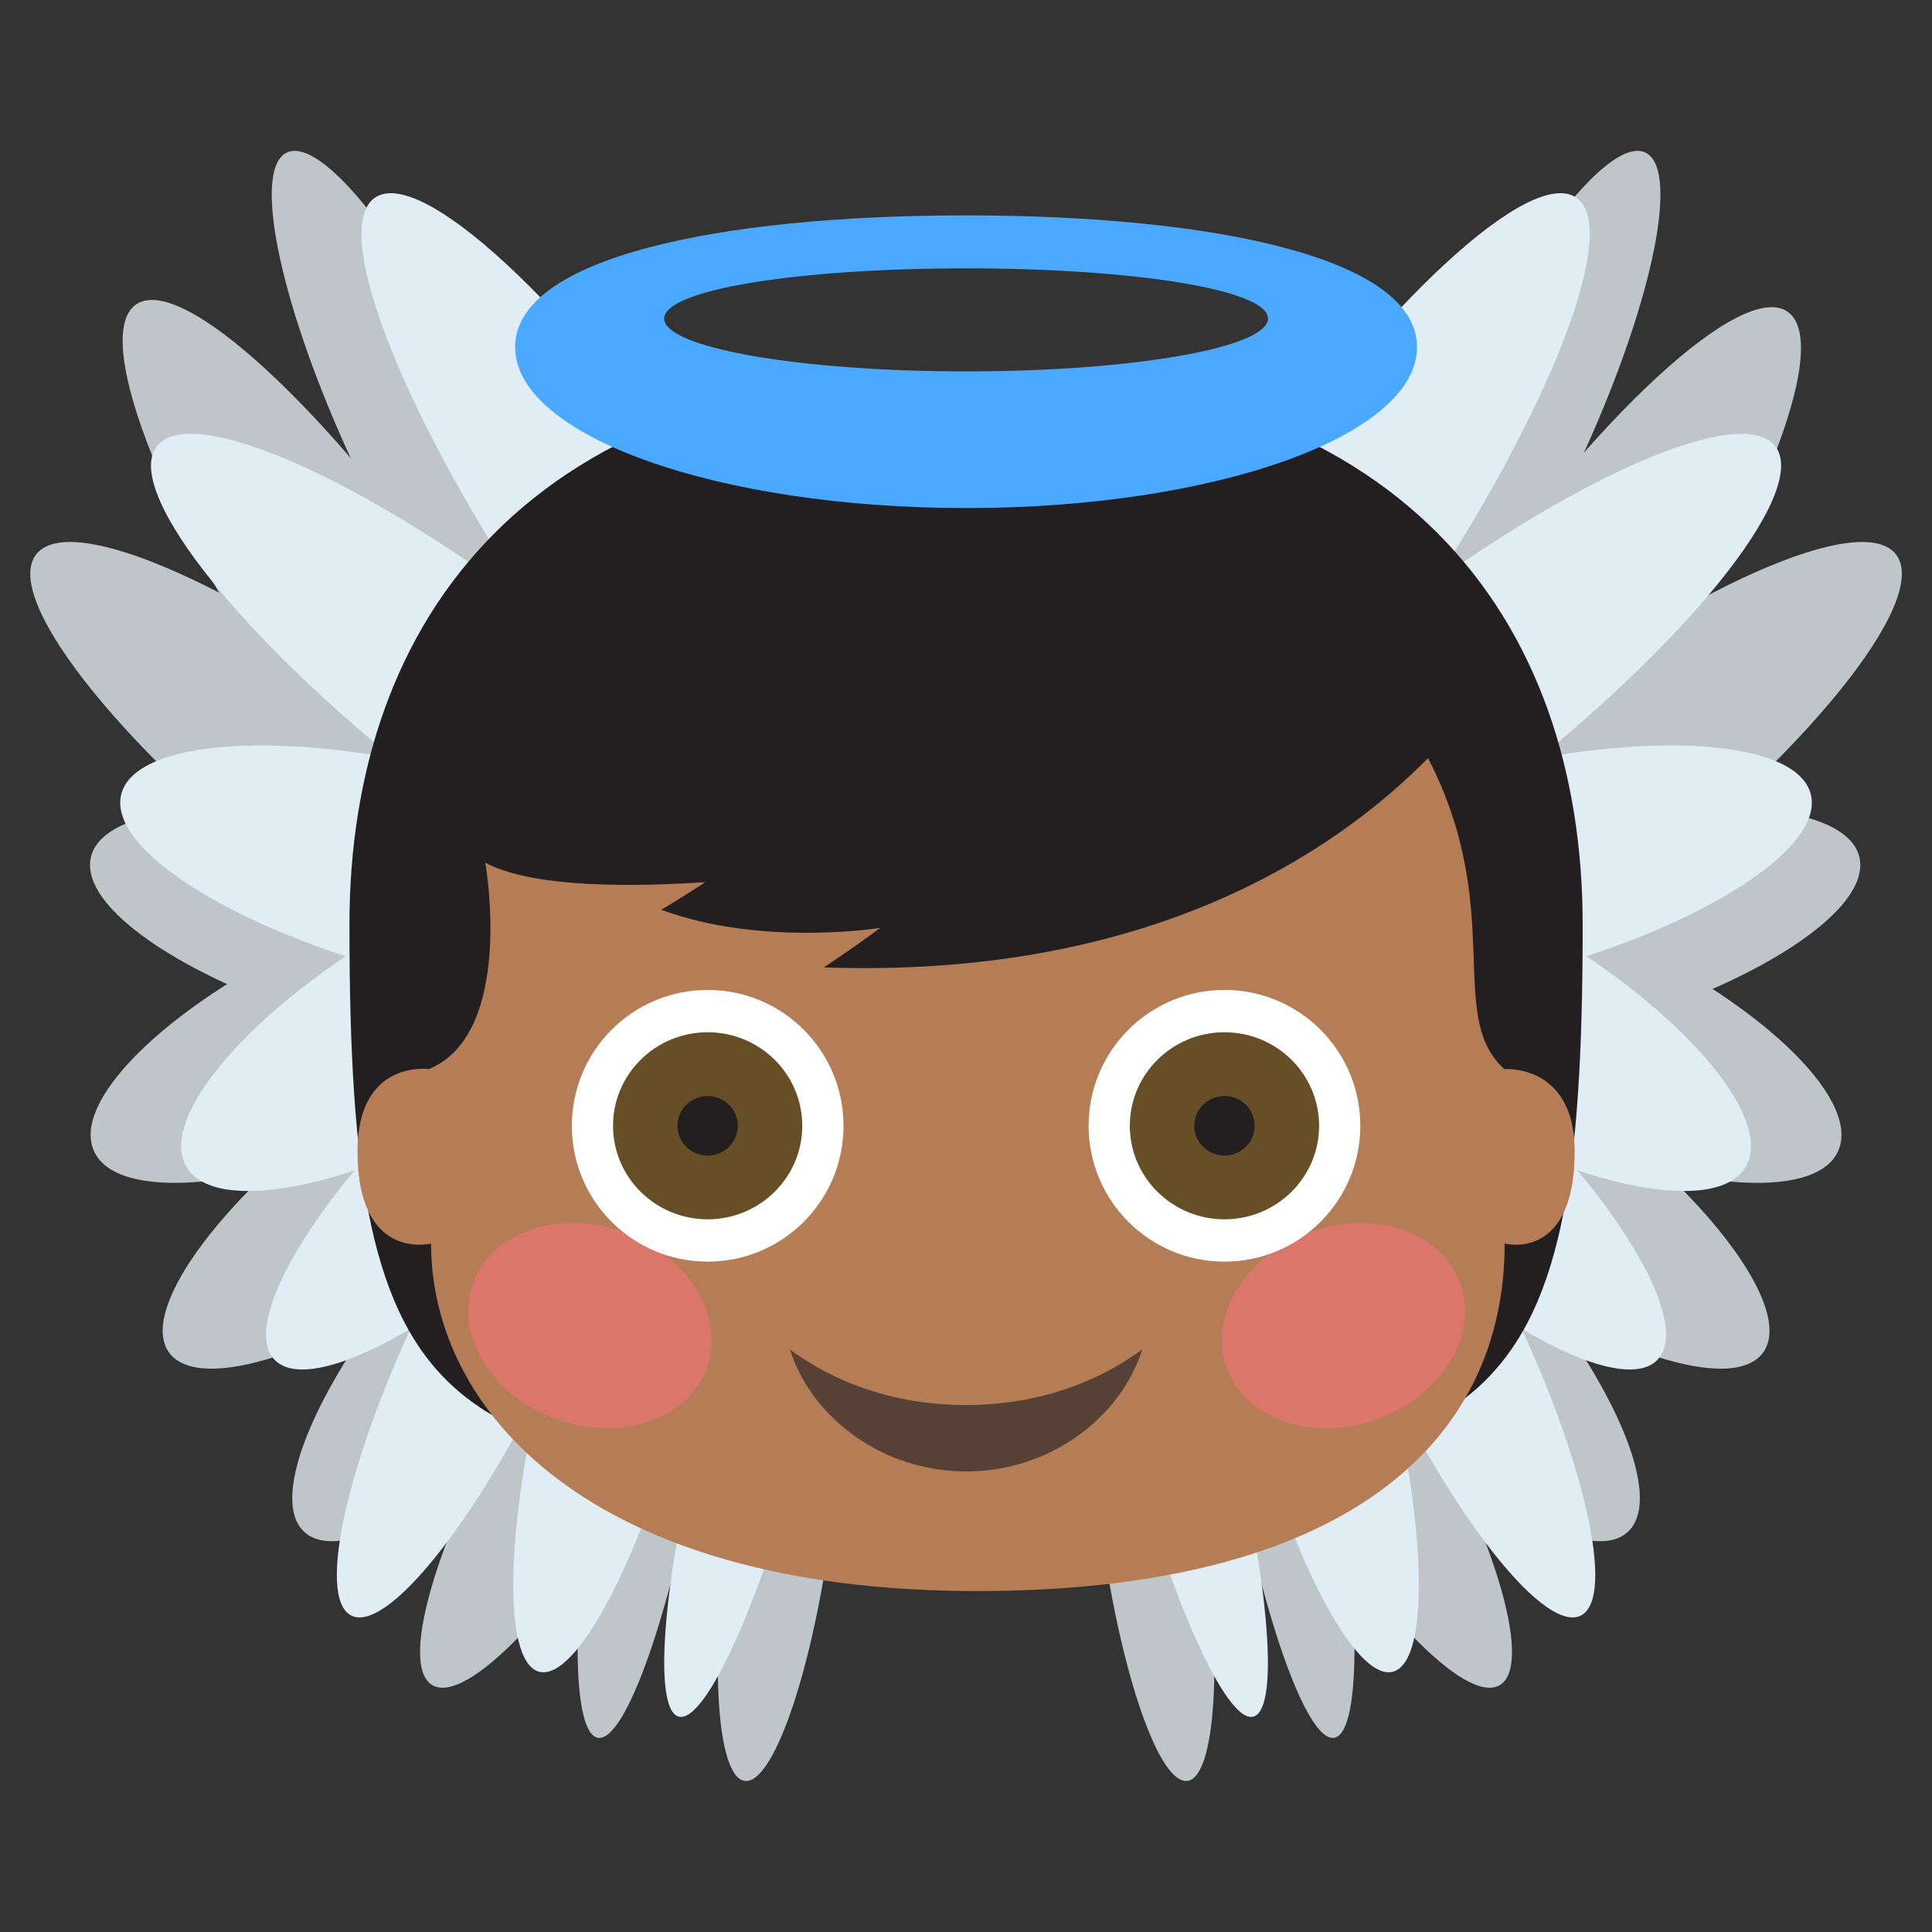 <?xml version="1.0" encoding="utf-8"?>
<!-- Generator: Adobe Illustrator 15.0.0, SVG Export Plug-In . SVG Version: 6.00 Build 0)  -->
<!DOCTYPE svg PUBLIC "-//W3C//DTD SVG 1.1//EN" "http://www.w3.org/Graphics/SVG/1.1/DTD/svg11.dtd">
<svg version="1.1" id="Layer_1" xmlns="http://www.w3.org/2000/svg" xmlns:xlink="http://www.w3.org/1999/xlink" x="0px" y="0px"
	 width="64px" height="64px" viewBox="0 0 64 64" enable-background="new 0 0 64 64" xml:space="preserve">
<rect x="0" y="0" width="64" height="64" fill="#333333" stroke="none"/>
<g>
	<g>
		<g>
			<g>
				<path fill="#BEC6C9" d="M4.481,10.104c1.479-1.117,6.442,3.463,11.087,10.23c4.646,6.767,7.212,13.158,5.734,14.274
					c-1.479,1.121-6.441-3.465-11.089-10.232C5.571,17.612,3.002,11.222,4.481,10.104z"/>
				<path fill="#BEC6C9" d="M1.173,18.399c1.079-1.543,6.957,1.059,13.13,5.812c6.176,4.751,10.307,9.854,9.229,11.393
					c-1.074,1.544-6.956-1.063-13.132-5.813C4.229,25.041,0.096,19.938,1.173,18.399z"/>
				<path fill="#BEC6C9" d="M3.01,28.401c0.428-1.86,5.463-2.188,11.248-0.736c5.792,1.452,10.14,4.139,9.717,5.997
					c-0.424,1.864-5.461,2.188-11.251,0.736C6.938,32.943,2.588,30.261,3.01,28.401z"/>
				<path fill="#BEC6C9" d="M3.098,38.095c-0.722-1.755,2.742-5.011,7.732-7.268c4.996-2.263,9.627-2.67,10.348-0.915
					c0.725,1.756-2.739,5.008-7.734,7.27C8.452,39.439,3.818,39.851,3.098,38.095z"/>
				<path fill="#BEC6C9" d="M5.573,44.765c-0.955-1.466,1.906-5.269,6.391-8.489c4.489-3.228,8.899-4.655,9.854-3.191
					c0.957,1.465-1.905,5.26-6.392,8.49C10.941,44.795,6.529,46.228,5.573,44.765z"/>
				<path fill="#BEC6C9" d="M10.05,50.718c-1.249-1.247,0.78-5.612,4.531-9.735c3.753-4.132,7.808-6.471,9.052-5.223
					c1.252,1.245-0.782,5.605-4.533,9.741C15.349,49.626,11.296,51.968,10.05,50.718z"/>
				<path fill="#BEC6C9" d="M9.484,5.062c1.161-0.6,4.055,3.064,6.451,8.178c2.403,5.124,3.408,9.758,2.246,10.357
					c-1.161,0.604-4.051-3.065-6.452-8.183C9.331,10.296,8.323,5.66,9.484,5.062z"/>
				<path fill="#BEC6C9" d="M14.302,55.81c-1.12-0.721,0.276-5.254,3.124-10.11c2.849-4.861,6.067-8.214,7.188-7.487
					c1.124,0.72-0.279,5.249-3.127,10.11C18.641,53.182,15.424,56.534,14.302,55.81z"/>
				<path fill="#BEC6C9" d="M19.801,57.565c-0.925-0.175-0.884-4.874,0.095-10.48c0.979-5.612,2.52-10.02,3.44-9.841
					c0.926,0.172,0.879,4.871-0.098,10.481C22.262,53.338,20.724,57.74,19.801,57.565z"/>
				<path fill="#BEC6C9" d="M24.665,58.993c-0.932-0.141-1.168-4.006-0.525-8.624c0.638-4.629,1.91-8.266,2.838-8.121
					c0.933,0.138,1.164,4.008,0.525,8.63C26.861,55.504,25.592,59.138,24.665,58.993z"/>
			</g>
			<g>
				<path fill="#E1EDF5" d="M12.393,6.568c1.479-1.118,6.445,3.463,11.088,10.229c4.646,6.769,7.214,13.159,5.734,14.277
					c-1.479,1.117-6.442-3.467-11.087-10.232C13.483,14.077,10.915,7.687,12.393,6.568z"/>
				<path fill="#E1EDF5" d="M5.172,14.816c1.08-1.544,6.957,1.061,13.131,5.811c6.175,4.752,10.306,9.854,9.229,11.396
					s-6.957-1.063-13.133-5.816C8.229,21.458,4.096,16.355,5.172,14.816z"/>
				<path fill="#E1EDF5" d="M4.011,26.336c0.425-1.859,5.462-2.188,11.247-0.736c5.792,1.451,10.141,4.14,9.716,5.998
					c-0.423,1.861-5.46,2.188-11.251,0.736C7.938,30.879,3.587,28.196,4.011,26.336z"/>
				<path fill="#E1EDF5" d="M6.149,38.604c-0.879-1.678,2.271-5.263,7.035-8.013c4.768-2.753,9.34-3.625,10.217-1.951
					c0.881,1.677-2.271,5.262-7.036,8.016C11.603,39.404,7.028,40.277,6.149,38.604z"/>
				<path fill="#E1EDF5" d="M9.061,45.006c-1.059-1.247,1.375-5.335,5.431-9.131c4.06-3.802,8.207-5.871,9.265-4.624
					c1.061,1.242-1.375,5.329-5.434,9.129C14.267,44.174,10.118,46.248,9.061,45.006z"/>
				<path fill="#E1EDF5" d="M11.626,53.512c-1.155-0.615-0.098-5.242,2.363-10.323c2.46-5.094,5.393-8.717,6.545-8.104
					c1.157,0.614,0.096,5.235-2.362,10.327C15.71,50.496,12.779,54.125,11.626,53.512z"/>
				<path fill="#E1EDF5" d="M17.849,55.375c-1.249-0.36-1.099-5.115,0.339-10.612c1.438-5.505,3.615-9.673,4.863-9.312
					c1.25,0.355,1.094,5.109-0.342,10.612C21.271,51.56,19.097,55.732,17.849,55.375z"/>
				<path fill="#E1EDF5" d="M22.478,56.863c-0.906-0.26-0.478-4.933,0.96-10.431c1.438-5.505,3.338-9.754,4.24-9.491
					c0.908,0.256,0.474,4.932-0.961,10.436C25.277,52.874,23.379,57.125,22.478,56.863z"/>
			</g>
			<g>
				<path fill="#BEC6C9" d="M59.241,10.344c-1.479-1.118-6.444,3.462-11.088,10.229c-4.646,6.765-7.213,13.158-5.733,14.275
					c1.479,1.119,6.44-3.465,11.088-10.233C58.149,17.853,60.721,11.46,59.241,10.344z"/>
				<path fill="#BEC6C9" d="M62.832,18.399c-1.08-1.543-6.957,1.059-13.131,5.812c-6.175,4.751-10.308,9.854-9.229,11.393
					c1.076,1.544,6.957-1.063,13.131-5.813C59.774,25.041,63.907,19.938,62.832,18.399z"/>
				<path fill="#BEC6C9" d="M61.596,28.401c-0.428-1.86-5.463-2.188-11.25-0.736c-5.791,1.452-10.139,4.139-9.715,5.997
					c0.422,1.864,5.461,2.188,11.25,0.736C57.668,32.943,62.019,30.261,61.596,28.401z"/>
				<path fill="#BEC6C9" d="M60.905,38.095c0.724-1.755-2.741-5.011-7.731-7.268c-4.994-2.263-9.627-2.67-10.348-0.915
					c-0.726,1.756,2.739,5.008,7.735,7.27C55.553,39.439,60.187,39.851,60.905,38.095z"/>
				<path fill="#BEC6C9" d="M58.433,44.765c0.954-1.466-1.906-5.269-6.392-8.489c-4.488-3.228-8.899-4.655-9.854-3.191
					c-0.957,1.465,1.907,5.26,6.393,8.49C53.063,44.795,57.476,46.228,58.433,44.765z"/>
				<path fill="#BEC6C9" d="M53.953,50.718c1.25-1.247-0.779-5.612-4.529-9.735c-3.752-4.132-7.808-6.471-9.053-5.223
					c-1.25,1.245,0.782,5.605,4.532,9.741C48.655,49.626,52.709,51.968,53.953,50.718z"/>
				<path fill="#BEC6C9" d="M54.522,5.062c-1.162-0.6-4.056,3.064-6.451,8.178c-2.402,5.124-3.408,9.758-2.248,10.357
					c1.162,0.604,4.051-3.065,6.453-8.183C54.674,10.296,55.683,5.66,54.522,5.062z"/>
				<path fill="#BEC6C9" d="M49.701,55.81c1.12-0.721-0.277-5.254-3.121-10.11c-2.853-4.861-6.068-8.214-7.188-7.487
					c-1.125,0.72,0.278,5.249,3.125,10.11C45.362,53.182,48.58,56.534,49.701,55.81z"/>
				<path fill="#BEC6C9" d="M44.203,57.565c0.926-0.175,0.883-4.874-0.097-10.48c-0.977-5.612-2.518-10.02-3.438-9.841
					c-0.927,0.172-0.879,4.871,0.097,10.481C41.741,53.338,43.278,57.74,44.203,57.565z"/>
				<path fill="#BEC6C9" d="M39.342,58.993c0.929-0.141,1.168-4.006,0.524-8.624c-0.639-4.629-1.909-8.266-2.84-8.121
					c-0.932,0.138-1.164,4.008-0.522,8.63C37.144,55.504,38.414,59.138,39.342,58.993z"/>
			</g>
			<g>
				<path fill="#E1EDF5" d="M52.244,6.568c-1.479-1.118-6.445,3.463-11.091,10.229c-4.645,6.769-7.213,13.159-5.733,14.277
					c1.479,1.117,6.442-3.467,11.088-10.232C51.149,14.077,53.721,7.687,52.244,6.568z"/>
				<path fill="#E1EDF5" d="M58.832,14.816c-1.08-1.544-6.957,1.061-13.131,5.811c-6.177,4.752-10.308,9.854-9.229,11.396
					s6.957-1.063,13.133-5.816C55.774,21.458,59.905,16.355,58.832,14.816z"/>
				<path fill="#E1EDF5" d="M59.991,26.336c-0.424-1.859-5.461-2.188-11.245-0.736c-5.791,1.451-10.142,4.14-9.718,5.998
					c0.425,1.861,5.461,2.188,11.252,0.736C56.065,30.879,60.416,28.196,59.991,26.336z"/>
				<path fill="#E1EDF5" d="M57.856,38.604c0.879-1.678-2.271-5.263-7.035-8.013c-4.767-2.753-9.34-3.625-10.217-1.951
					c-0.881,1.677,2.271,5.262,7.037,8.016C52.401,39.404,56.978,40.277,57.856,38.604z"/>
				<path fill="#E1EDF5" d="M54.942,45.006c1.062-1.247-1.375-5.335-5.43-9.131c-4.059-3.802-8.207-5.871-9.264-4.624
					c-1.063,1.242,1.375,5.329,5.432,9.129C49.735,44.174,53.887,46.248,54.942,45.006z"/>
				<path fill="#E1EDF5" d="M52.379,53.512c1.151-0.615,0.099-5.242-2.362-10.323c-2.462-5.094-5.394-8.717-6.546-8.104
					c-1.157,0.614-0.096,5.235,2.363,10.327C48.295,50.496,51.226,54.125,52.379,53.512z"/>
				<path fill="#E1EDF5" d="M46.153,55.375c1.25-0.36,1.101-5.115-0.338-10.612c-1.438-5.505-3.614-9.673-4.862-9.312
					c-1.25,0.355-1.095,5.109,0.342,10.612C42.731,51.56,44.907,55.732,46.153,55.375z"/>
				<path fill="#E1EDF5" d="M41.526,56.863c0.906-0.26,0.478-4.933-0.961-10.431c-1.438-5.505-3.338-9.754-4.237-9.491
					c-0.91,0.256-0.476,4.932,0.959,10.436C38.728,52.874,40.625,57.125,41.526,56.863z"/>
			</g>
		</g>
		<path fill="#231F20" d="M52.428,30.629c0,16.783-2.824,18.328-20.426,18.328s-20.426-1.545-20.426-18.328
			c0-10.12,5.985-18.326,20.426-18.326S52.428,20.509,52.428,30.629z"/>
		<g>
			<path fill="#B47D56" d="M49.832,35.415c-1.951-1.767,0.064-5.278-2.526-10.302c-3.065,3.11-9.237,7.312-20.017,6.933
				c0,0,0.749-0.479,1.873-1.309c0,0-3.929,0.634-7.26-0.601c0,0,0.564-0.322,1.461-0.912c-3.302,0.214-5.969,0.06-7.287-0.646
				c0,0,1.002,5.631-1.863,6.836c0,0-2.37-0.333-2.37,2.724c0,3.676,2.436,3.056,2.436,3.056c0,5.494,5.208,11.512,18.083,11.512
				c12.197,0,17.482-4.92,17.482-11.512c0,0,2.319,0.62,2.319-3.056C52.161,35.227,49.832,35.415,49.832,35.415z"/>
			<path opacity="0.5" fill="#FF717F" d="M48.512,43.067c-0.238-1.817-2.229-2.913-4.443-2.444c-2.214,0.467-3.813,2.318-3.574,4.14
				c0.24,1.818,2.23,2.915,4.445,2.447C47.152,46.74,48.75,44.887,48.512,43.067z"/>
			<path opacity="0.5" fill="#FF717F" d="M19.975,40.623c-2.213-0.469-4.202,0.627-4.442,2.444c-0.239,1.817,1.36,3.673,3.575,4.141
				c2.213,0.468,4.2-0.63,4.441-2.447C23.789,42.941,22.188,41.088,19.975,40.623z"/>
		</g>
		<path fill="#574137" d="M26.166,44.704c0.984,0.712,1.934,1.144,2.908,1.43c0.969,0.286,1.947,0.409,2.928,0.411
			c0.98-0.005,1.959-0.127,2.928-0.413c0.975-0.288,1.924-0.719,2.908-1.428c-0.422,1.329-1.357,2.374-2.401,3.042
			c-1.054,0.674-2.25,0.998-3.435,0.998c-1.185-0.003-2.378-0.326-3.432-1.001C27.523,47.075,26.588,46.03,26.166,44.704z"/>
		<path fill="#4AA9FF" d="M32.002,7.135c-8.252,0-14.938,1.418-14.938,4.362c0,2.945,6.688,5.333,14.938,5.333
			c8.251,0,14.939-2.388,14.939-5.333C46.941,8.553,40.252,7.135,32.002,7.135z M32.002,12.303c-5.523,0-10-0.784-10-1.75
			s4.477-1.664,10-1.664s10.001,0.698,10.001,1.664S37.525,12.303,32.002,12.303z"/>
	</g>
	<g>
		<g>
			<g>
				<circle fill="#FFFFFF" cx="40.562" cy="37.293" r="4.5"/>
				<g>
					<ellipse fill="#664E27" cx="40.562" cy="37.293" rx="3.135" ry="3.098"/>
					<ellipse fill="#231F20" cx="40.562" cy="37.293" rx="1" ry="0.987"/>
				</g>
			</g>
		</g>
		<g>
			<g>
				<circle fill="#FFFFFF" cx="23.443" cy="37.293" r="4.5"/>
				<g>
					<ellipse fill="#664E27" cx="23.442" cy="37.293" rx="3.134" ry="3.098"/>
					<ellipse fill="#231F20" cx="23.441" cy="37.293" rx="1" ry="0.987"/>
				</g>
			</g>
		</g>
	</g>
</g>
</svg>
